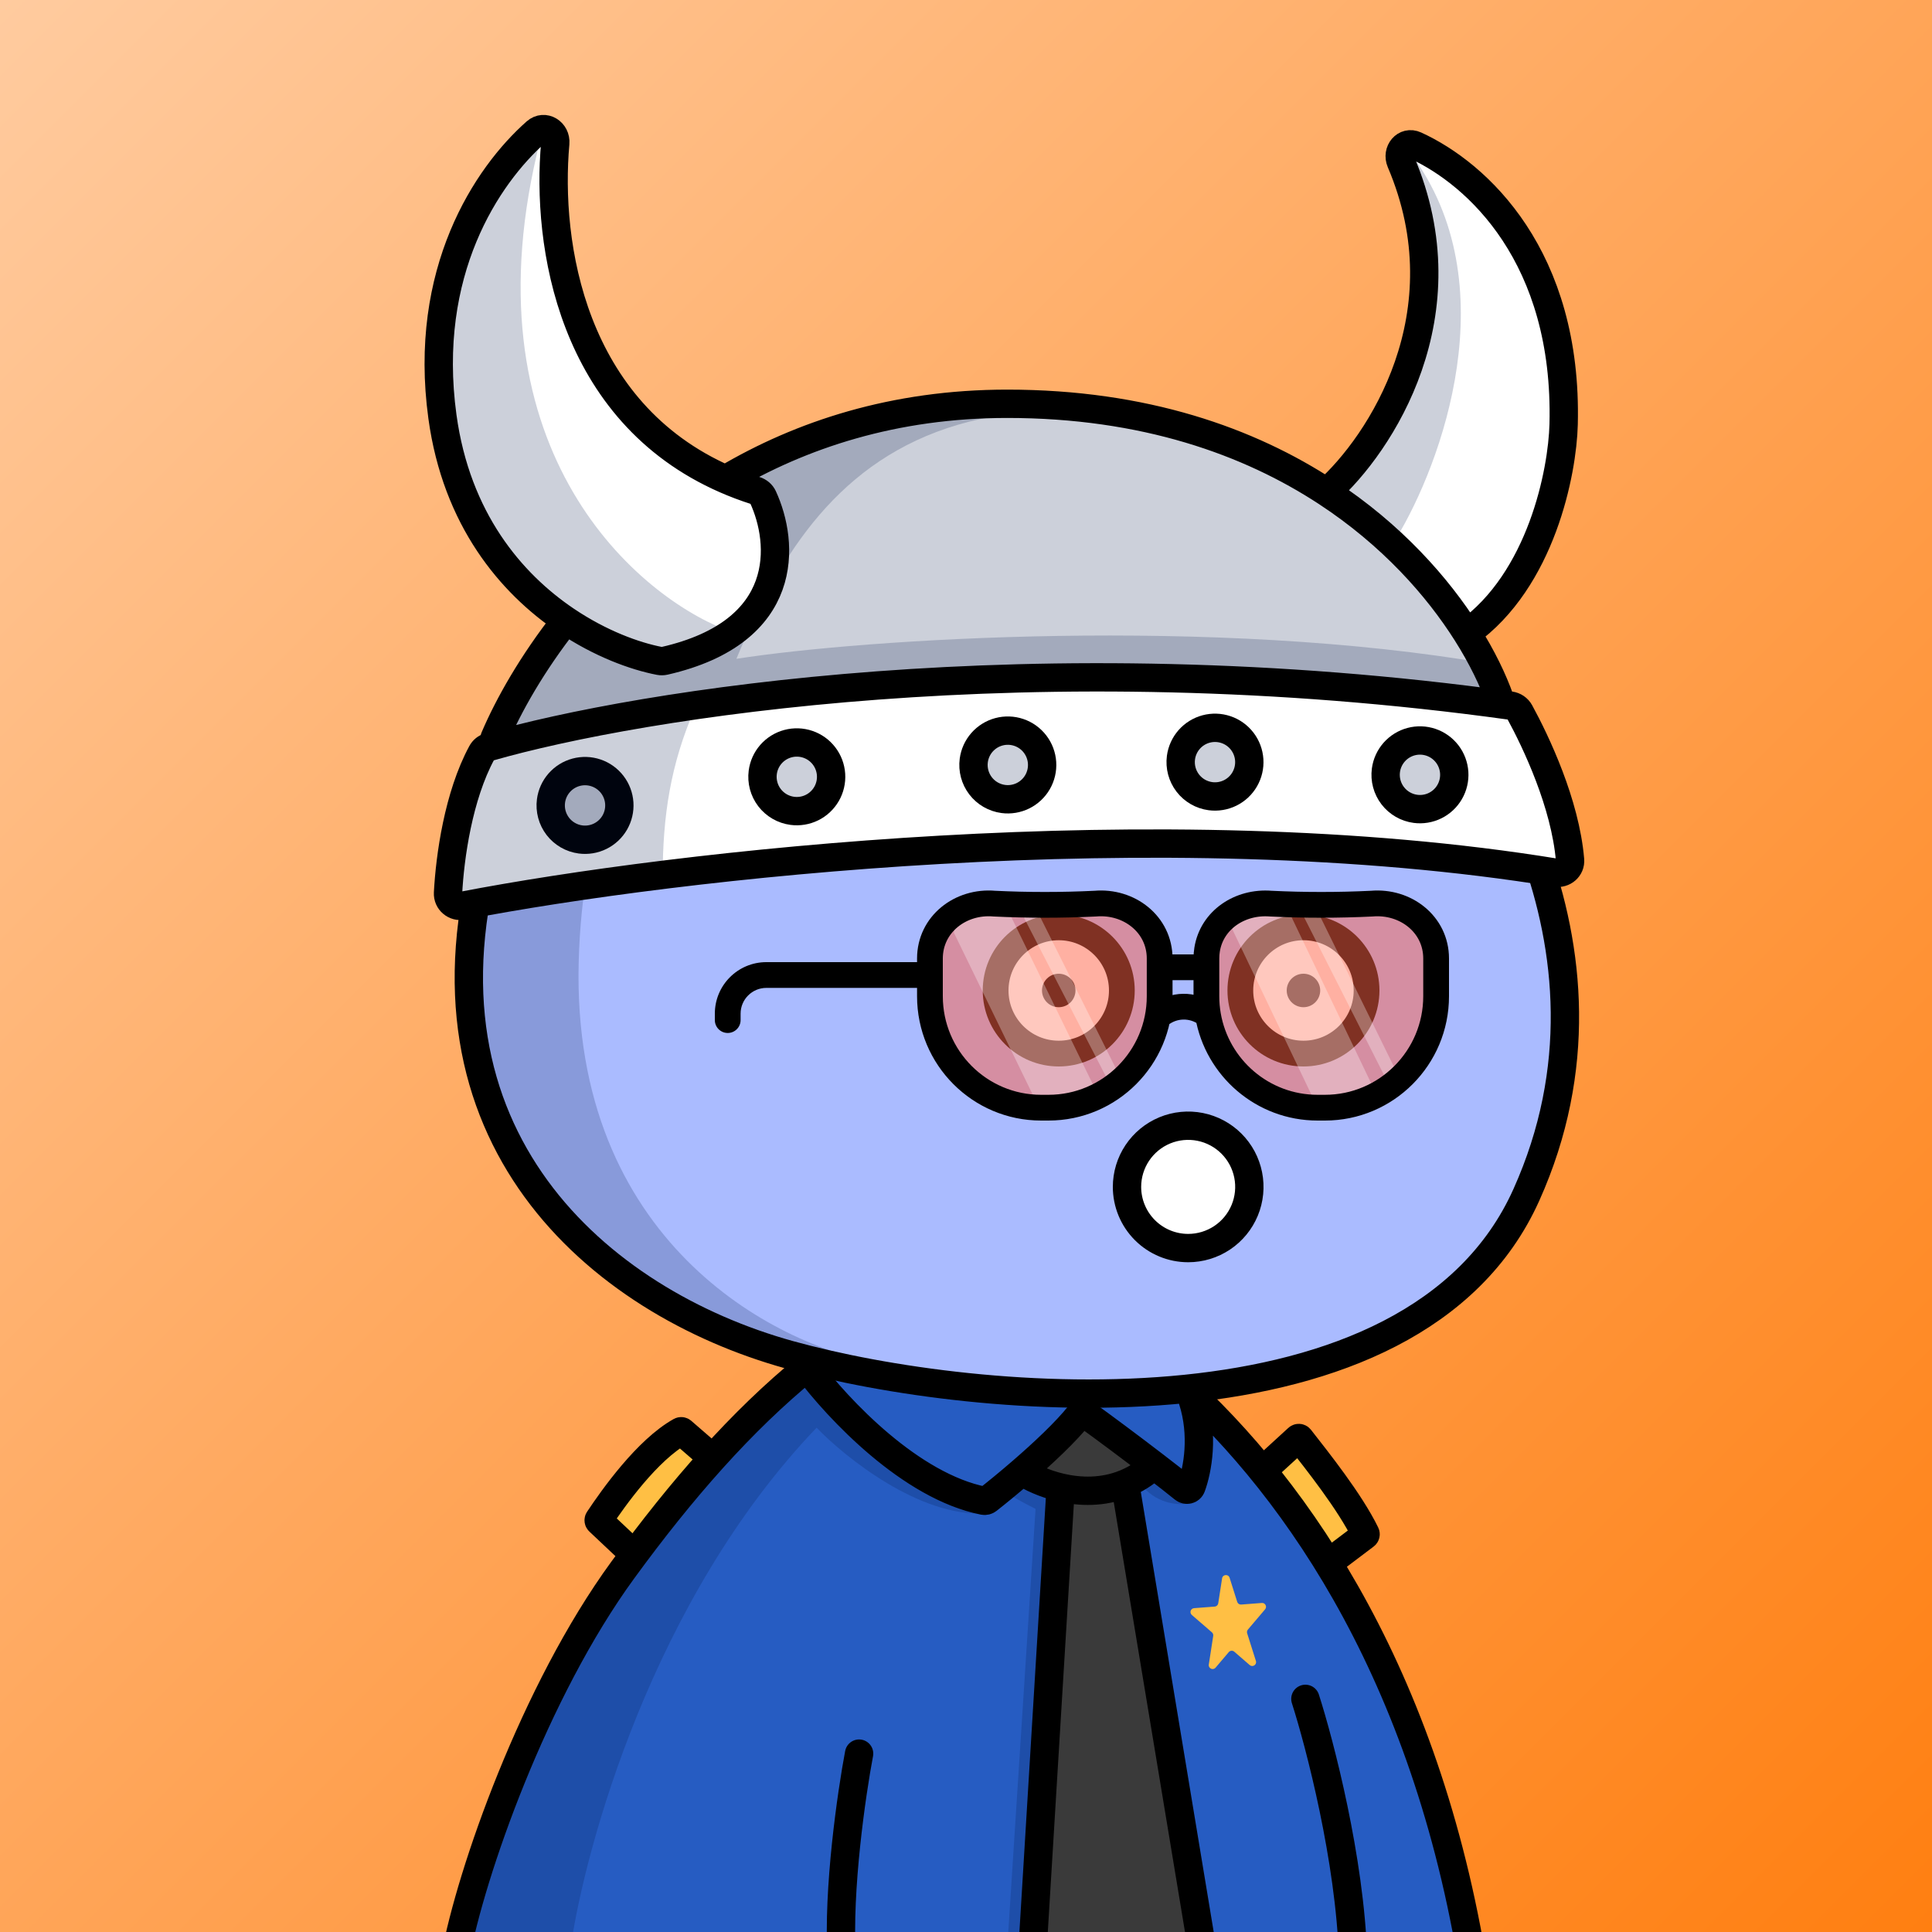 <svg
      xmlns="http://www.w3.org/2000/svg"
      preserveAspectRatio="xMidYMin meet"
      fill="none"
      viewBox="0 0 1500 1500"
    >
      <rect x="0" y="0" width="1500" height="1500" fill="#808080" stroke="none"/>
      <g>
      <path fill="url(#prefix__paint0_linear_53_30459)" d="M0 0h1500v1500H0z"/><defs><linearGradient id="prefix__paint0_linear_53_30459" x1="0" y1="0" x2="1500" y2="1500" gradientUnits="userSpaceOnUse">
<stop stop-color="#FFCB9F"/>
<stop offset="1" stop-color="#FF7F11"/>
</linearGradient></defs>
      <g clip-path="url(#clip0_481_295)">
<path d="M380.5 1417.5L349.5 1509L1140 1510L1111 1376.5L1038 1230L991.5 1152C965.167 1110.5 892.5 1024.6 812.5 1013C732.5 1001.4 660.167 1039.17 634 1059.5L568.5 1115.5L465 1243.5L380.5 1417.5Z" fill="#265CC2"/>
<path d="M409.87 1339.62C462.691 1207.98 569.086 1113.24 605.384 1082.33L632.5 1058L637.5 1059.48C599.917 1079.63 651 1067.5 648.91 1093.5L659.5 1099.5L764.5 1175C714.1 1177.8 656.5 1131.81 634 1108.47C506.332 1241.92 454.501 1434.51 443.159 1511H353.699C350.414 1508.73 357.049 1471.27 409.87 1339.62Z" fill="#001647" fill-opacity="0.2"/>
<path d="M842 1179L826.5 1505H806L819 1213.5L824 1160.5L871.5 1156.5C874.333 1159.5 879.4 1166.7 877 1171.5C874.6 1176.3 852.667 1178.5 842 1179Z" fill="#001647" fill-opacity="0.2"/>
<path d="M804 1171.5L782.5 1505H798.5L817.5 1158L794 1147.5C788.667 1150.5 779.2 1157.3 784 1160.5C788.8 1163.7 799.333 1169.17 804 1171.5Z" fill="#001647" fill-opacity="0.2"/>
<path d="M887.5 1154.5C899.9 1168.5 916.667 1168.33 921 1167.5L899 1147.5L887.5 1154.5Z" fill="#001647" fill-opacity="0.2"/>
<path d="M550 1130.5L486 1207L466 1181.5L522.5 1113.5L550 1130.5Z" fill="#FFBF44"/>
<path d="M1014.5 1126.5L988.5 1145.5L1034 1215.5L1059.5 1197L1014.5 1126.5Z" fill="#FFBF44"/>
<path d="M821.5 1160L798 1507.5H936L875 1145L902.5 1139.5L842.5 1101L792 1145L821.5 1160Z" fill="#3A3A3A"/>
<path d="M353.5 1519.5C365.5 1454.33 414.5 1313.6 483.5 1219C529.307 1156.2 575.854 1103.13 626.504 1061.8M1142.5 1519.5C1103.44 1290.29 1000.08 1146.05 905.02 1064.27C826.037 996.323 710.273 994.302 629.137 1059.66C628.258 1060.37 627.38 1061.08 626.504 1061.8M1013.5 1319C1024.83 1354.33 1048.1 1443.9 1050.5 1519.5M667 1361.5C661.167 1392.33 650.3 1467.1 653.5 1519.5M926 1087C934.762 1114.34 929.833 1141.11 925.003 1154.27C924.105 1156.72 921.076 1157.36 919.054 1155.71C913.678 1151.34 905.408 1144.87 896 1137.66M793.42 1142.5C783.296 1151.26 773.753 1159.03 766.905 1164.4C766.012 1165.1 764.867 1165.39 763.753 1165.17C707.225 1153.99 651.021 1094.56 626.504 1061.8M793.42 1142.5C809.829 1128.31 827.763 1111.55 838.219 1098.32C839.228 1097.04 841.056 1096.75 842.381 1097.69C856.424 1107.73 878.238 1124.04 896 1137.66M793.42 1142.5C800.317 1146.99 810.966 1152 823.5 1154.93M896 1137.66C888.793 1144.19 881.197 1148.81 873.5 1151.94M823.5 1154.93L802 1508M823.5 1154.93C838.529 1158.44 856.268 1158.95 873.5 1151.94M873.5 1151.94L932.5 1508M490.5 1205L465.114 1181.08C464.759 1180.74 464.686 1180.22 464.956 1179.81C476.299 1162.78 502.545 1125.78 528.398 1111.33C528.762 1111.13 529.209 1111.18 529.524 1111.45L551.5 1130.5M985 1137.5L1007.7 1116.72C1008.13 1116.33 1008.79 1116.37 1009.15 1116.83C1022.41 1133.79 1048.09 1165.95 1060.15 1190.77C1060.36 1191.2 1060.22 1191.71 1059.83 1191.99L1034 1211.5" stroke="black" stroke-width="22" stroke-linecap="round"/>
<path d="M948.828 1225.43C949.312 1222.29 953.697 1221.96 954.654 1224.98L960.57 1243.69C960.99 1245.01 962.271 1245.88 963.66 1245.77L979.699 1244.54C982.357 1244.34 983.941 1247.44 982.216 1249.47L968.853 1265.21C968.185 1266 967.969 1267.08 968.28 1268.06L975.083 1289.57C975.995 1292.45 972.547 1294.72 970.259 1292.74L958.271 1282.36C957.01 1281.27 955.1 1281.42 954.02 1282.69L943.759 1294.78C941.801 1297.08 938.046 1295.37 938.507 1292.38L941.944 1270.08C942.101 1269.06 941.723 1268.03 940.943 1267.36L925.332 1253.84C923.316 1252.1 924.408 1248.79 927.066 1248.58L943.104 1247.35C944.494 1247.25 945.627 1246.2 945.839 1244.82L948.828 1225.43Z" fill="#FFBF44"/>
</g>
<defs>
<clipPath id="clip0_481_295">
<rect width="1500" height="1500" fill="white"/>
</clipPath>
</defs>
      <g clip-path="url(#clip0_497_1194)">
<path d="M379.667 654.812C432.345 471.574 618.472 401.981 699.114 390.653C740.985 382.718 849.655 375.215 949.364 408.675C980 418.956 1049.88 457.388 1091.92 499.818C1144.47 552.856 1272.97 732.052 1185.05 927.725C1097.12 1123.4 758.414 1092.29 612.749 1051.82C464.472 1010.63 314.48 881.563 379.667 654.812Z" fill="#AABBFF"/>
<path d="M449.293 747.204C454.734 531.068 585.306 432.345 649.911 410C432.292 459.565 365.296 655.455 364 747.204C377.99 984.871 584.496 1053.43 681 1058C601.498 1044.46 443.853 963.339 449.293 747.204Z" fill="#001647" fill-opacity="0.2"/>
<path d="M379.667 654.812C432.345 471.574 618.472 401.981 699.114 390.653C740.985 382.718 849.655 375.215 949.364 408.675C980 418.956 1049.88 457.388 1091.92 499.818C1144.47 552.856 1272.97 732.052 1185.05 927.725C1097.12 1123.4 758.414 1092.29 612.749 1051.82C464.472 1010.63 314.48 881.563 379.667 654.812Z" stroke="black" stroke-width="22" stroke-linecap="round"/>
</g>
<defs>
    <clipPath id="prefix__clip0_299_662"><path fill="#fff" d="M0 0h1500v1500H0z"/></clipPath>
</defs>
      <g clip-path="url(#clip0_624_3413)">
<path d="M922.5 969C931.895 969 941.078 966.214 948.89 960.995C956.701 955.775 962.789 948.357 966.384 939.677C969.979 930.998 970.92 921.447 969.087 912.233C967.254 903.019 962.731 894.555 956.088 887.912C949.445 881.269 940.981 876.746 931.767 874.913C922.553 873.08 913.002 874.021 904.323 877.616C895.643 881.211 888.225 887.299 883.005 895.11C877.786 902.922 875 912.105 875 921.5C875 927.738 876.229 933.914 878.616 939.677C881.003 945.44 884.502 950.677 888.912 955.088C893.323 959.498 898.56 962.997 904.323 965.384C910.085 967.771 916.262 969 922.5 969Z" fill="white" stroke="black" stroke-width="22" stroke-miterlimit="10" stroke-linecap="round"/>
<path d="M822 818C849.062 818 871 796.062 871 769C871 741.938 849.062 720 822 720C794.938 720 773 741.938 773 769C773 796.062 794.938 818 822 818Z" fill="white" stroke="black" stroke-width="20" stroke-miterlimit="10"/>
<path d="M1012 818C1039.06 818 1061 796.062 1061 769C1061 741.938 1039.06 720 1012 720C984.938 720 963 741.938 963 769C963 796.062 984.938 818 1012 818Z" fill="white" stroke="black" stroke-width="20" stroke-miterlimit="10"/>
<path d="M822 782C829.18 782 835 776.18 835 769C835 761.82 829.18 756 822 756C814.82 756 809 761.82 809 769C809 776.18 814.82 782 822 782Z" fill="black"/>
<path d="M1012 782C1019.18 782 1025 776.18 1025 769C1025 761.82 1019.18 756 1012 756C1004.82 756 999 761.82 999 769C999 776.18 1004.82 782 1012 782Z" fill="black"/>
</g>
<defs>
<clipPath id="clip0_624_3413">
<rect width="1500" height="1500" fill="white"/>
</clipPath>
</defs>
      <g clip-path="url(#clip0_877_2891)">
<path opacity="0.5" d="M720 750.438C720 722.417 743.895 701.078 770.199 705.609C796.226 710.091 822.774 710.091 848.801 705.609C875.105 701.078 899 722.417 899 750.438V774.93C899 825.227 860.214 866 812.37 866H806.63C758.786 866 720 825.227 720 774.93V750.438Z" fill="#FF6247"/>
<path opacity="0.5" d="M937 750.438C937 722.417 960.762 701.078 986.919 705.609C1012.8 710.091 1039.2 710.091 1065.08 705.609C1091.24 701.078 1115 722.417 1115 750.438V774.93C1115 825.227 1076.43 866 1028.85 866H1023.15C975.569 866 937 825.227 937 774.93V750.438Z" fill="#FF6247"/>
<path d="M555 792C555 797.523 559.477 802 565 802C570.523 802 575 797.523 575 792H555ZM720 747L595 747L595 767L720 767L720 747ZM555 787V792H575V787H555ZM595 747C572.909 747 555 764.909 555 787H575C575 775.955 583.954 767 595 767L595 747Z" fill="black"/>
<path d="M956.85 721.662C956.85 721.662 956.298 703.515 996.284 698.54L1068.96 850.236C1068.96 850.236 1054.94 866.613 1025.72 865.696L956.85 721.662Z" fill="white" fill-opacity="0.3"/>
<path d="M740.63 724.24C740.63 724.24 740.078 706.416 780.064 701.53L852.741 850.523C852.741 850.523 838.725 866.607 809.505 865.706L740.63 724.24Z" fill="white" fill-opacity="0.3"/>
<path d="M1009.77 706.801C1009.77 706.801 1006.07 709.846 1019.83 701.031L1084.46 832.685C1084.46 832.685 1088.66 838.122 1077.47 840.432L1009.77 706.801Z" fill="white" fill-opacity="0.3"/>
<path d="M793.546 709.643C793.546 709.643 789.847 712.634 803.615 703.975L868.238 833.283C868.238 833.283 872.442 838.623 861.249 840.892L793.546 709.643Z" fill="white" fill-opacity="0.3"/>
<path d="M937.905 788.269C944.913 829.009 980.328 860 1022.96 860H1028.68C1076.35 860 1115 821.253 1115 773.455V744.18C1115 717.552 1091.19 699.273 1064.98 701.579C1039.05 702.839 1012.6 702.839 986.664 701.579C962.761 699.652 940.855 714.173 937.184 737.31C936.83 739.543 936.645 741.837 936.645 744.18V773.455C936.645 778.506 937.077 783.455 937.905 788.269ZM937.905 788.269L937.119 787.669C926.202 779.335 910.993 779.583 900.355 788.269V788.269M902 751H933.5M772.018 701.579C797.951 702.839 824.403 702.839 850.336 701.579C876.545 699.273 900.355 717.552 900.355 744.18V773.455C900.355 821.253 861.709 860 814.037 860H808.318C760.646 860 722 821.253 722 773.455V744.18C722 717.552 745.809 699.273 772.018 701.579Z" stroke="black" stroke-width="20" stroke-linecap="round"/>
</g>
<defs>
<clipPath id="clip0_877_2891">
<rect width="1500" height="1500" fill="white"/>
</clipPath>
</defs>
      <g clip-path="url(#clip0_786_1683)">
<path d="M346 645.5L339 702L455 683L762 658H1034.5L1220 679L1216.5 623.5L1180.5 546L841.5 521L518 552L369 578L346 645.5Z" fill="white"/>
<path d="M424 474L512.5 515.5L545.5 506L584 474L600.5 440L592.5 386L523.5 353L481.5 311.5L456.5 264L437.5 208.5L424 144.5V101.5L379.5 144.5L338 242L344.5 360.5L424 474Z" fill="white"/>
<path d="M1087.5 301.5L1035 383C1057 391.8 1114.17 457 1140 488.5L1191 429.5L1212.5 347L1203.5 225L1148.5 145.5L1087.5 115.5L1104 207.5L1087.5 301.5Z" fill="white"/>
<path d="M778.98 620.335C784.206 621.024 789.52 620.147 794.248 617.816C798.977 615.484 802.908 611.803 805.544 607.238C808.18 602.673 809.404 597.428 809.06 592.168C808.715 586.907 806.819 581.867 803.61 577.684C800.401 573.501 796.024 570.364 791.032 568.669C786.04 566.974 780.657 566.797 775.565 568.161C770.473 569.525 765.899 572.368 762.423 576.332C758.947 580.295 756.723 585.2 756.035 590.427C755.111 597.435 757.01 604.524 761.313 610.133C765.616 615.742 771.971 619.412 778.98 620.335Z" fill="#CCD0DA" stroke="black" stroke-width="22" stroke-miterlimit="10"/>
<path d="M450.733 651.755C455.959 652.444 461.273 651.567 466.001 649.236C470.73 646.904 474.661 643.223 477.297 638.658C479.933 634.093 481.157 628.848 480.813 623.588C480.468 618.327 478.572 613.287 475.363 609.104C472.154 604.921 467.777 601.784 462.785 600.089C457.793 598.394 452.41 598.217 447.318 599.581C442.226 600.945 437.652 603.788 434.176 607.751C430.699 611.715 428.476 616.62 427.788 621.847C426.864 628.855 428.763 635.944 433.066 641.553C437.369 647.162 443.724 650.832 450.733 651.755Z" fill="#CCD0DA" stroke="black" stroke-width="22" stroke-miterlimit="10"/>
<path d="M615.149 629.537C620.375 630.225 625.689 629.349 630.417 627.017C635.146 624.686 639.077 621.005 641.713 616.44C644.349 611.874 645.573 606.63 645.229 601.369C644.884 596.109 642.988 591.068 639.779 586.886C636.57 582.703 632.193 579.566 627.201 577.87C622.209 576.175 616.826 575.999 611.734 577.363C606.642 578.727 602.068 581.57 598.592 585.533C595.115 589.496 592.892 594.402 592.204 599.628C591.28 606.637 593.179 613.726 597.482 619.335C601.785 624.943 608.14 628.613 615.149 629.537Z" fill="#CCD0DA" stroke="black" stroke-width="22" stroke-miterlimit="10"/>
<path d="M939.831 618.152C945.058 618.841 950.372 617.964 955.1 615.633C959.828 613.301 963.759 609.62 966.396 605.055C969.032 600.49 970.255 595.245 969.911 589.985C969.567 584.724 967.67 579.684 964.461 575.501C961.253 571.318 956.875 568.181 951.883 566.486C946.892 564.791 941.509 564.614 936.417 565.978C931.324 567.342 926.751 570.185 923.274 574.148C919.798 578.112 917.575 583.017 916.886 588.244C915.963 595.252 917.862 602.341 922.165 607.95C926.468 613.559 932.823 617.228 939.831 618.152Z" fill="#CCD0DA" stroke="black" stroke-width="22" stroke-miterlimit="10"/>
<path d="M1098.97 627.987C1104.2 628.676 1109.51 627.799 1114.24 625.468C1118.97 623.137 1122.9 619.456 1125.53 614.89C1128.17 610.325 1129.39 605.081 1129.05 599.82C1128.7 594.559 1126.81 589.519 1123.6 585.336C1120.39 581.153 1116.01 578.016 1111.02 576.321C1106.03 574.626 1100.65 574.449 1095.55 575.813C1090.46 577.177 1085.89 580.021 1082.41 583.984C1078.94 587.947 1076.71 592.852 1076.02 598.079C1075.1 605.088 1077 612.176 1081.3 617.785C1085.61 623.394 1091.96 627.064 1098.97 627.987Z" fill="#CCD0DA" stroke="black" stroke-width="22" stroke-miterlimit="10"/>
<path d="M437.5 484L418 506L384 577.5L406.5 571L583 540.5L717.5 533L875.5 527L1165.5 544L1115.5 454L1035.5 385C1022.33 367.667 963.7 328.9 834.5 312.5C705.3 296.1 602.333 344 567 370L595 385C599.167 410.167 601.2 465.2 576 484C550.8 502.8 521.167 510.833 509.5 512.5L437.5 484Z" fill="#CCD0DA"/>
<path d="M539.5 550C520.7 593.2 514.5 633 514.5 681L345.5 703L359.5 613.5L384.5 578.5L419.5 511.5L430.5 479L359.5 395L345.5 303V221L378.5 142.5L419.5 108.5C359.5 344.1 490.5 460.333 563.5 489L585.64 480.144C586.841 477.625 588.06 475.118 589.297 472.626L594 435V395L574.5 363.5L670 326L790.5 320.5C683.165 332.521 627.443 395.787 589.297 472.626L588.5 479L585.64 480.144C580.745 490.409 576.137 500.89 571.739 511.5C671.159 496 942.6 478.3 1157 515.5L1162.5 548.5L982 533L807.5 525L588.81 536.5C588.667 539.073 539.565 547.575 539.5 550Z" fill="#001647" fill-opacity="0.2"/>
<path d="M1095.5 119.5C1170.7 220.3 1119.17 360.167 1084 418L1033.5 382L1075.5 328L1101.5 261.5V200.5L1095.5 131V119.5Z" fill="#001647" fill-opacity="0.2"/>
<path d="M384 573C394.74 547.777 413.025 515.2 439.383 481.701M1164.5 543C1159.26 528.155 1150.82 510.429 1138.85 491.5M1030 382.124C969.924 342.779 888.563 313.5 782 313.5C694.204 313.5 621.688 337.524 563.35 372.143M1030 382.124C1071.82 344.84 1138.09 243.829 1087.62 125.552C1084.23 117.626 1091.03 109.307 1098.86 112.892C1147.23 135.014 1217.3 199.479 1214 329.5C1213.07 366.333 1196.73 450.3 1138.85 491.5M1030 382.124C1080.61 415.268 1116.11 455.554 1138.85 491.5M439.383 481.701C466.038 499.684 492.803 509.442 512.06 513.143C513.34 513.389 514.701 513.349 515.971 513.059C614.262 490.583 608.764 421.353 592.35 385.895C591.22 383.452 589.044 381.693 586.481 380.87C578.384 378.271 570.679 375.352 563.35 372.143M439.383 481.701C396.767 452.95 354.43 403.172 343.5 323.5C328.072 211.048 377.903 136.356 416.177 102.509C422.658 96.777 431.871 102.605 431.096 111.223C424.06 189.456 443.382 319.62 563.35 372.143M1172.59 547.814C803.951 496.705 495.823 546.557 379.698 579.924C377.242 580.63 375.27 582.221 374.055 584.469C355.867 618.125 349.335 665.202 347.851 693.307C347.518 699.616 353.167 704.356 359.37 703.162C523.166 671.63 901.443 627.534 1207.84 677.544C1213.96 678.543 1219.51 673.83 1218.98 667.651C1215.28 623.839 1192.58 576.054 1179.89 552.8C1178.4 550.07 1175.67 548.241 1172.59 547.814Z" stroke="black" stroke-width="22" stroke-linecap="round"/>
</g>
<defs>
<clipPath id="clip0_786_1683">
<rect width="1500" height="1500" fill="white"/>
</clipPath>
</defs>
      
    </g>
    </svg>
